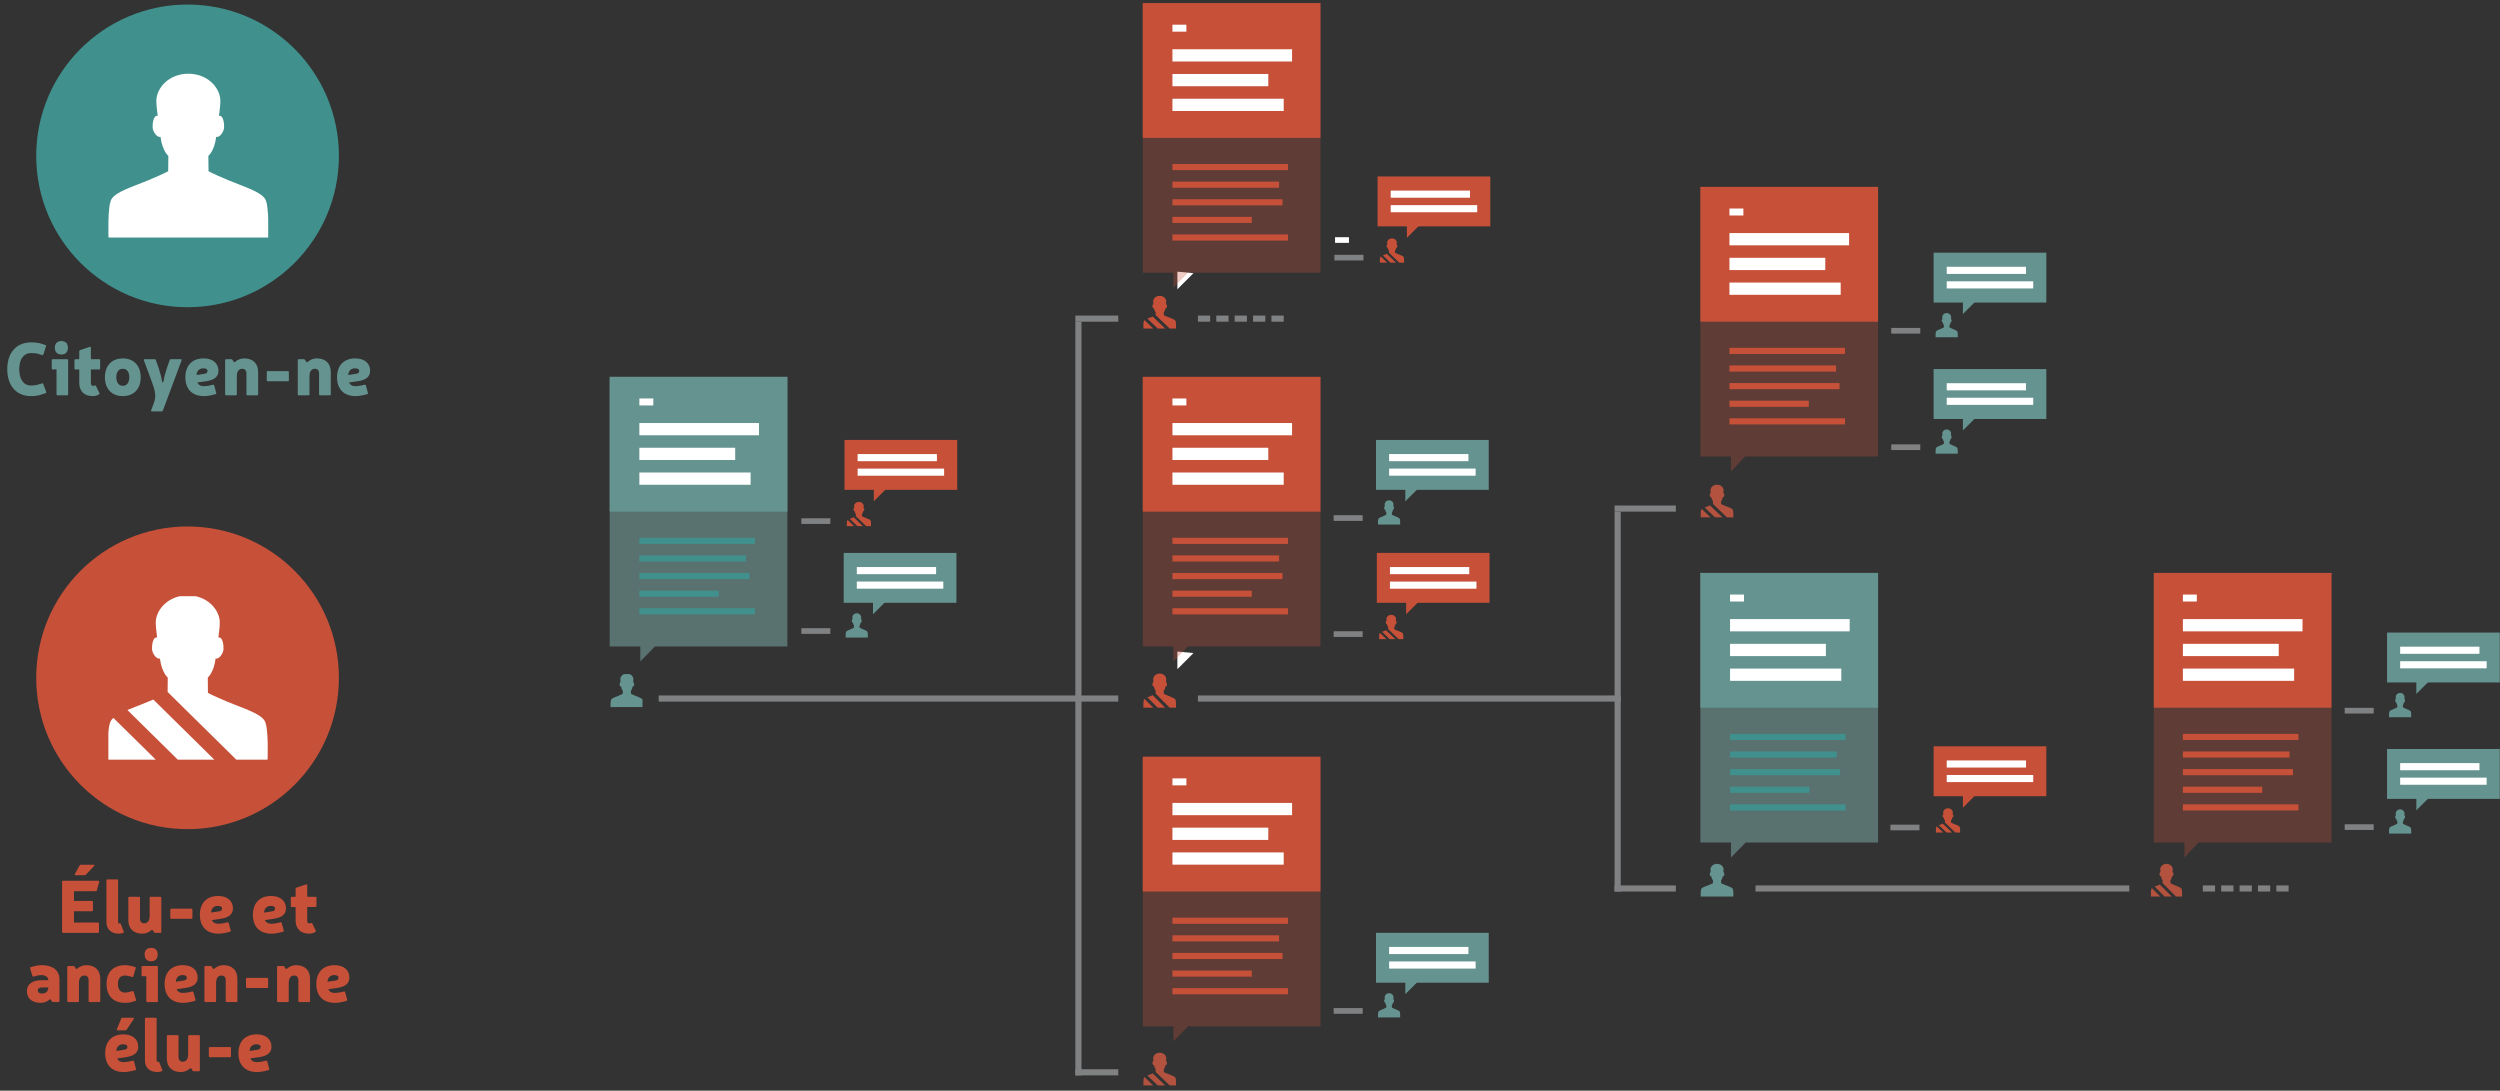 <?xml version="1.0" encoding="utf-8"?>
<!-- Generator: Adobe Illustrator 16.0.0, SVG Export Plug-In . SVG Version: 6.00 Build 0)  -->
<!DOCTYPE svg PUBLIC "-//W3C//DTD SVG 1.1//EN" "http://www.w3.org/Graphics/SVG/1.1/DTD/svg11.dtd">
<svg version="1.1" id="Layer_1" xmlns="http://www.w3.org/2000/svg" xmlns:xlink="http://www.w3.org/1999/xlink" x="0px" y="0px"
	 width="408px" height="178px" viewBox="0 0 408 178" enable-background="new 0 0 408 178" xml:space="preserve">
<rect x="0" y="0" width="408" height="178" fill="#333333" stroke="none"/>
<g>
	<g>
		<defs>
			<rect id="SVGID_1_" x="99.639" y="110.006" width="5.217" height="5.388"/>
		</defs>
		<clipPath id="SVGID_2_">
			<use xlink:href="#SVGID_1_"  overflow="visible"/>
		</clipPath>
		<path clip-path="url(#SVGID_2_)" fill="#659490" d="M104.862,114.168c-0.163-0.254-0.696-0.412-1.229-0.639
			c-0.533-0.226-0.658-0.304-0.658-0.304l-0.006-0.519c0,0,0.199-0.157,0.262-0.646c0.125,0.038,0.256-0.188,0.263-0.308
			c0.009-0.115-0.017-0.434-0.169-0.402c0.031-0.239,0.053-0.455,0.041-0.567c-0.039-0.417-0.443-0.857-1.062-0.857
			s-1.023,0.44-1.064,0.857c-0.012,0.112,0.012,0.328,0.043,0.567c-0.152-0.031-0.176,0.287-0.168,0.402
			c0.006,0.119,0.137,0.346,0.262,0.308c0.062,0.488,0.261,0.646,0.261,0.646l-0.004,0.519c0,0-0.126,0.078-0.657,0.304
			c-0.532,0.227-1.072,0.385-1.23,0.639c-0.144,0.227-0.1,1.32-0.1,1.32h5.316C104.961,115.488,105.004,114.395,104.862,114.168"/>
	</g>
</g>
<g>
	<g>
		<path fill="#B3523E" d="M186.789,175.777c-0.034,0.027-0.062,0.059-0.082,0.09c-0.143,0.219-0.102,1.266-0.102,1.266h1.596
			L186.789,175.777z"/>
		<path fill="#B3523E" d="M187.254,175.521l1.682,1.611h1.215l-2.035-1.951c-0.053,0.023-0.113,0.048-0.18,0.075
			C187.697,175.353,187.461,175.437,187.254,175.521"/>
		<path fill="#B3523E" d="M191.824,175.867c-0.161-0.242-0.697-0.395-1.229-0.61c-0.533-0.218-0.659-0.292-0.659-0.292l-0.004-0.499
			c0,0,0.199-0.147,0.262-0.616c0.124,0.035,0.255-0.182,0.261-0.296c0.009-0.109-0.016-0.415-0.168-0.384
			c0.031-0.23,0.054-0.436,0.041-0.545c-0.039-0.4-0.44-0.822-1.063-0.822c-0.618,0-1.024,0.422-1.063,0.822
			c-0.011,0.109,0.012,0.314,0.043,0.545c-0.152-0.031-0.175,0.274-0.169,0.384c0.007,0.114,0.138,0.331,0.263,0.296
			c0.061,0.469,0.262,0.616,0.262,0.616l-0.007,0.47l2.291,2.197h1.041C191.925,177.133,191.968,176.086,191.824,175.867"/>
	</g>
</g>
<g>
	<g>
		<path fill="#B3523E" d="M277.742,83.078c-0.031,0.028-0.061,0.059-0.082,0.09c-0.143,0.217-0.099,1.266-0.099,1.266h1.593
			L277.742,83.078z"/>
		<path fill="#B3523E" d="M278.21,82.823l1.679,1.611h1.219l-2.035-1.951c-0.055,0.021-0.115,0.048-0.182,0.075
			C278.653,82.654,278.414,82.737,278.21,82.823"/>
		<path fill="#B3523E" d="M282.779,83.168c-0.16-0.244-0.697-0.396-1.228-0.61c-0.534-0.216-0.658-0.292-0.658-0.292l-0.009-0.497
			c0,0,0.203-0.149,0.264-0.617c0.126,0.034,0.254-0.183,0.263-0.297c0.008-0.11-0.017-0.416-0.169-0.383
			c0.031-0.23,0.054-0.436,0.041-0.546c-0.039-0.398-0.441-0.821-1.062-0.821s-1.025,0.422-1.062,0.821
			c-0.013,0.11,0.008,0.316,0.039,0.546c-0.148-0.032-0.174,0.273-0.168,0.383c0.01,0.114,0.137,0.331,0.266,0.297
			c0.059,0.468,0.26,0.617,0.26,0.617l-0.006,0.468l2.291,2.198h1.039C282.879,84.434,282.925,83.385,282.779,83.168"/>
	</g>
</g>
<g>
	<g>
		<path fill="#B3523E" d="M351.205,144.954c-0.03,0.028-0.056,0.06-0.076,0.092c-0.137,0.217-0.098,1.265-0.098,1.265h1.525
			L351.205,144.954z"/>
		<path fill="#B3523E" d="M351.65,144.699l1.607,1.611h1.166l-1.947-1.951c-0.052,0.021-0.108,0.047-0.172,0.074
			C352.075,144.529,351.85,144.615,351.65,144.699"/>
		<path fill="#B3523E" d="M356.023,145.046c-0.152-0.245-0.668-0.396-1.175-0.612c-0.509-0.217-0.631-0.29-0.631-0.29l-0.005-0.499
			c0,0,0.192-0.148,0.251-0.617c0.121,0.035,0.244-0.18,0.25-0.297c0.008-0.109-0.015-0.414-0.161-0.383
			c0.027-0.229,0.05-0.436,0.04-0.547c-0.039-0.397-0.424-0.82-1.017-0.82s-0.979,0.423-1.018,0.82
			c-0.01,0.111,0.012,0.318,0.039,0.547c-0.143-0.031-0.167,0.273-0.161,0.383c0.006,0.117,0.134,0.332,0.252,0.297
			c0.061,0.469,0.25,0.617,0.25,0.617l-0.007,0.469l2.193,2.197h0.993C356.118,146.311,356.159,145.263,356.023,145.046"/>
	</g>
</g>
<g>
	<defs>
		<rect id="SVGID_3_" x="191.916" y="44.103" width="3.092" height="3.337"/>
	</defs>
	<clipPath id="SVGID_4_">
		<use xlink:href="#SVGID_3_"  overflow="visible"/>
	</clipPath>
	<polygon clip-path="url(#SVGID_4_)" fill="#FFFFFF" points="192.148,44.334 192.148,47.208 194.776,44.58 	"/>
</g>
<g>
	<defs>
		<rect id="SVGID_5_" x="217.646" y="38.711" width="2.735" height="0.926"/>
	</defs>
	<clipPath id="SVGID_6_">
		<use xlink:href="#SVGID_5_"  overflow="visible"/>
	</clipPath>
	
		<line clip-path="url(#SVGID_6_)" fill="none" stroke="#FFFFFF" stroke-width="2" x1="217.877" y1="39.175" x2="220.152" y2="39.175"/>
</g>
<g>
	<g>
		<path fill="#C75039" d="M186.789,52.256c-0.034,0.029-0.062,0.059-0.082,0.089c-0.143,0.219-0.102,1.266-0.102,1.266h1.596
			L186.789,52.256z"/>
		<path fill="#C75039" d="M187.254,51.999l1.682,1.612h1.215l-2.035-1.95c-0.053,0.021-0.113,0.046-0.18,0.073
			C187.697,51.832,187.461,51.916,187.254,51.999"/>
		<path fill="#C75039" d="M191.824,52.345c-0.161-0.243-0.697-0.396-1.229-0.611c-0.533-0.216-0.659-0.291-0.659-0.291l-0.004-0.498
			c0,0,0.199-0.15,0.262-0.617c0.124,0.034,0.255-0.181,0.261-0.296c0.009-0.109-0.016-0.414-0.168-0.383
			c0.031-0.23,0.054-0.437,0.041-0.545c-0.039-0.401-0.44-0.823-1.063-0.823c-0.618,0-1.024,0.421-1.063,0.823
			c-0.011,0.108,0.012,0.314,0.043,0.545c-0.152-0.031-0.175,0.274-0.169,0.383c0.007,0.115,0.138,0.331,0.263,0.296
			c0.061,0.467,0.262,0.617,0.262,0.617l-0.007,0.468l2.291,2.198h1.041C191.925,53.611,191.968,52.564,191.824,52.345"/>
	</g>
</g>
<g>
	<g>
		<path fill="#659490" d="M141.564,103.103c-0.11-0.179-0.477-0.29-0.836-0.452c-0.362-0.158-0.446-0.217-0.446-0.217l-0.003-0.367
			c0,0,0.137-0.111,0.176-0.459c0.085,0.027,0.174-0.137,0.176-0.219c0.008-0.082-0.01-0.307-0.109-0.285
			c0.019-0.17,0.03-0.322,0.025-0.406c-0.025-0.295-0.297-0.609-0.723-0.609c-0.423,0-0.693,0.314-0.723,0.609
			c-0.008,0.084,0.008,0.236,0.029,0.406c-0.104-0.021-0.117,0.203-0.115,0.285s0.094,0.246,0.178,0.219
			c0.041,0.348,0.178,0.459,0.178,0.459l-0.004,0.367c0,0-0.088,0.059-0.445,0.217c-0.363,0.162-0.728,0.273-0.838,0.452
			c-0.096,0.165-0.067,0.94-0.067,0.94h3.616C141.633,104.043,141.66,103.268,141.564,103.103"/>
	</g>
</g>
<g>
	<rect x="137.691" y="90.235" fill="#659490" width="18.396" height="8.142"/>
</g>
<g>
	<defs>
		<rect id="SVGID_7_" x="142.143" y="95.832" width="4.395" height="4.744"/>
	</defs>
	<clipPath id="SVGID_8_">
		<use xlink:href="#SVGID_7_"  overflow="visible"/>
	</clipPath>
	<polygon clip-path="url(#SVGID_8_)" fill="#659490" points="142.473,96.161 142.473,100.248 146.21,96.51 	"/>
</g>
<g>
	<rect x="139.831" y="92.54" fill="#FFFFFF" width="12.941" height="1.164"/>
</g>
<g>
	<rect x="139.831" y="94.91" fill="#FFFFFF" width="14.116" height="1.162"/>
</g>
<g>
	<rect x="137.822" y="71.798" fill="#C75039" width="18.396" height="8.144"/>
</g>
<g>
	<defs>
		<rect id="SVGID_9_" x="142.277" y="77.396" width="4.393" height="4.747"/>
	</defs>
	<clipPath id="SVGID_10_">
		<use xlink:href="#SVGID_9_"  overflow="visible"/>
	</clipPath>
	<polygon clip-path="url(#SVGID_10_)" fill="#C75039" points="142.605,77.724 142.605,81.81 146.342,78.075 	"/>
</g>
<g>
	<rect x="139.964" y="74.106" fill="#FFFFFF" width="12.942" height="1.159"/>
</g>
<g>
	<rect x="139.964" y="76.478" fill="#FFFFFF" width="14.116" height="1.16"/>
</g>
<g>
	<defs>
		<rect id="SVGID_11_" x="130.778" y="84.582" width="4.737" height="0.927"/>
	</defs>
	<use xlink:href="#SVGID_11_"  overflow="visible" fill="#808182"/>
	<clipPath id="SVGID_12_">
		<use xlink:href="#SVGID_11_"  overflow="visible"/>
	</clipPath>
	<line clip-path="url(#SVGID_12_)" fill="#808182" x1="131.01" y1="85.044" x2="135.283" y2="85.044"/>
</g>
<g>
	<defs>
		<rect id="SVGID_13_" x="130.778" y="102.519" width="4.737" height="0.928"/>
	</defs>
	<use xlink:href="#SVGID_13_"  overflow="visible" fill="#808182"/>
	<clipPath id="SVGID_14_">
		<use xlink:href="#SVGID_13_"  overflow="visible"/>
	</clipPath>
	<line clip-path="url(#SVGID_14_)" fill="#808182" x1="131.01" y1="102.982" x2="135.283" y2="102.982"/>
</g>
<g>
	<g>
		<path fill="#C75039" d="M138.336,84.86c-0.028,0.021-0.047,0.044-0.061,0.066c-0.109,0.163-0.076,0.94-0.076,0.94h1.185
			L138.336,84.86z"/>
		<path fill="#C75039" d="M138.68,84.67l1.247,1.196h0.899l-1.505-1.448c-0.042,0.017-0.087,0.034-0.136,0.054
			C139.012,84.546,138.834,84.61,138.68,84.67"/>
		<path fill="#C75039" d="M142.07,84.927c-0.12-0.18-0.516-0.293-0.91-0.454c-0.396-0.159-0.492-0.215-0.492-0.215v-0.369
			c0,0,0.148-0.111,0.189-0.46c0.094,0.028,0.191-0.132,0.198-0.217c0.005-0.081-0.013-0.309-0.128-0.286
			c0.023-0.169,0.041-0.322,0.033-0.404c-0.029-0.295-0.33-0.611-0.789-0.611c-0.46,0-0.756,0.315-0.788,0.611
			c-0.009,0.082,0.009,0.235,0.032,0.404c-0.112-0.023-0.133,0.205-0.126,0.286c0.005,0.085,0.103,0.245,0.192,0.217
			c0.047,0.35,0.194,0.46,0.194,0.46l-0.005,0.347l1.703,1.63h0.771C142.146,85.867,142.176,85.09,142.07,84.927"/>
	</g>
</g>
<g>
	<g>
		<g>
			<path fill="#659490" d="M228.439,84.666c-0.111-0.18-0.476-0.291-0.836-0.451c-0.363-0.16-0.446-0.218-0.446-0.218l-0.003-0.368
				c0,0,0.136-0.11,0.176-0.458c0.086,0.027,0.174-0.137,0.176-0.219c0.008-0.082-0.01-0.306-0.109-0.284
				c0.02-0.171,0.029-0.324,0.025-0.406c-0.025-0.296-0.297-0.61-0.723-0.61c-0.424,0-0.693,0.314-0.723,0.61
				c-0.008,0.082,0.008,0.234,0.029,0.406c-0.104-0.022-0.117,0.203-0.115,0.284c0.003,0.082,0.094,0.247,0.178,0.219
				c0.042,0.348,0.179,0.458,0.179,0.458l-0.005,0.368c0,0-0.088,0.059-0.445,0.218c-0.363,0.161-0.728,0.271-0.838,0.451
				c-0.096,0.165-0.067,0.94-0.067,0.94h3.616C228.508,85.606,228.535,84.83,228.439,84.666"/>
		</g>
	</g>
	<g>
		<rect x="224.566" y="71.798" fill="#659490" width="18.395" height="8.142"/>
	</g>
	<g>
		<defs>
			<rect id="SVGID_15_" x="229.018" y="77.395" width="4.395" height="4.745"/>
		</defs>
		<clipPath id="SVGID_16_">
			<use xlink:href="#SVGID_15_"  overflow="visible"/>
		</clipPath>
		<polygon clip-path="url(#SVGID_16_)" fill="#659490" points="229.348,77.724 229.348,81.81 233.086,78.073 		"/>
	</g>
	<g>
		<rect x="226.706" y="74.102" fill="#FFFFFF" width="12.94" height="1.164"/>
	</g>
	<g>
		<rect x="226.706" y="76.473" fill="#FFFFFF" width="14.116" height="1.162"/>
	</g>
	<g>
		<defs>
			<rect id="SVGID_17_" x="217.653" y="84.082" width="4.737" height="0.927"/>
		</defs>
		<use xlink:href="#SVGID_17_"  overflow="visible" fill="#808182"/>
		<clipPath id="SVGID_18_">
			<use xlink:href="#SVGID_17_"  overflow="visible"/>
		</clipPath>
		<line clip-path="url(#SVGID_18_)" fill="#808182" x1="217.885" y1="84.544" x2="222.158" y2="84.544"/>
	</g>
</g>
<g>
	<g>
		<path fill="#659490" d="M319.439,73.103c-0.111-0.179-0.476-0.29-0.836-0.452c-0.363-0.159-0.446-0.217-0.446-0.217l-0.003-0.368
			c0,0,0.136-0.11,0.176-0.459c0.086,0.028,0.174-0.136,0.176-0.219c0.008-0.082-0.01-0.306-0.109-0.284
			c0.02-0.171,0.029-0.323,0.025-0.407c-0.025-0.295-0.297-0.609-0.723-0.609c-0.424,0-0.693,0.314-0.723,0.609
			c-0.008,0.083,0.008,0.236,0.029,0.407c-0.104-0.021-0.117,0.203-0.115,0.284c0.003,0.083,0.094,0.247,0.178,0.219
			c0.042,0.349,0.179,0.459,0.179,0.459l-0.005,0.368c0,0-0.088,0.058-0.445,0.217c-0.363,0.162-0.728,0.272-0.838,0.452
			c-0.096,0.165-0.067,0.94-0.067,0.94h3.616C319.508,74.043,319.535,73.268,319.439,73.103"/>
	</g>
</g>
<g>
	<rect x="315.566" y="60.235" fill="#659490" width="18.395" height="8.142"/>
</g>
<g>
	<defs>
		<rect id="SVGID_19_" x="320.018" y="65.832" width="4.395" height="4.745"/>
	</defs>
	<clipPath id="SVGID_20_">
		<use xlink:href="#SVGID_19_"  overflow="visible"/>
	</clipPath>
	<polygon clip-path="url(#SVGID_20_)" fill="#659490" points="320.348,66.161 320.348,70.248 324.086,66.51 	"/>
</g>
<g>
	<rect x="317.706" y="62.54" fill="#FFFFFF" width="12.94" height="1.164"/>
</g>
<g>
	<rect x="317.706" y="64.911" fill="#FFFFFF" width="14.116" height="1.162"/>
</g>
<g>
	<defs>
		<rect id="SVGID_21_" x="308.653" y="72.519" width="4.737" height="0.928"/>
	</defs>
	<use xlink:href="#SVGID_21_"  overflow="visible" fill="#808182"/>
	<clipPath id="SVGID_22_">
		<use xlink:href="#SVGID_21_"  overflow="visible"/>
	</clipPath>
	<line clip-path="url(#SVGID_22_)" fill="#808182" x1="308.885" y1="72.982" x2="313.158" y2="72.982"/>
</g>
<g>
	<g>
		<path fill="#659490" d="M319.439,54.103c-0.111-0.18-0.476-0.29-0.836-0.452c-0.363-0.159-0.446-0.217-0.446-0.217l-0.003-0.368
			c0,0,0.136-0.11,0.176-0.459c0.086,0.028,0.174-0.137,0.176-0.219c0.008-0.081-0.01-0.306-0.109-0.284
			c0.02-0.17,0.029-0.323,0.025-0.406c-0.025-0.295-0.297-0.609-0.723-0.609c-0.424,0-0.693,0.314-0.723,0.609
			c-0.008,0.083,0.008,0.236,0.029,0.406c-0.104-0.022-0.117,0.203-0.115,0.284c0.003,0.082,0.094,0.247,0.178,0.219
			c0.042,0.349,0.179,0.459,0.179,0.459l-0.005,0.368c0,0-0.088,0.058-0.445,0.217c-0.363,0.162-0.728,0.272-0.838,0.452
			c-0.096,0.165-0.067,0.94-0.067,0.94h3.616C319.508,55.043,319.535,54.268,319.439,54.103"/>
	</g>
</g>
<g>
	<rect x="315.566" y="41.235" fill="#659490" width="18.395" height="8.142"/>
</g>
<g>
	<defs>
		<rect id="SVGID_23_" x="320.018" y="46.832" width="4.395" height="4.745"/>
	</defs>
	<clipPath id="SVGID_24_">
		<use xlink:href="#SVGID_23_"  overflow="visible"/>
	</clipPath>
	<polygon clip-path="url(#SVGID_24_)" fill="#659490" points="320.348,47.161 320.348,51.248 324.086,47.51 	"/>
</g>
<g>
	<rect x="317.706" y="43.54" fill="#FFFFFF" width="12.94" height="1.164"/>
</g>
<g>
	<rect x="317.706" y="45.911" fill="#FFFFFF" width="14.116" height="1.162"/>
</g>
<g>
	<defs>
		<rect id="SVGID_25_" x="308.653" y="53.519" width="4.737" height="0.928"/>
	</defs>
	<use xlink:href="#SVGID_25_"  overflow="visible" fill="#808182"/>
	<clipPath id="SVGID_26_">
		<use xlink:href="#SVGID_25_"  overflow="visible"/>
	</clipPath>
	<line clip-path="url(#SVGID_26_)" fill="#808182" x1="308.885" y1="53.982" x2="313.158" y2="53.982"/>
</g>
<g>
	<g>
		<path fill="#659490" d="M228.439,165.103c-0.111-0.179-0.476-0.29-0.836-0.452c-0.363-0.158-0.446-0.217-0.446-0.217l-0.003-0.367
			c0,0,0.136-0.111,0.176-0.459c0.086,0.027,0.174-0.137,0.176-0.219c0.008-0.082-0.01-0.307-0.109-0.285
			c0.02-0.17,0.029-0.322,0.025-0.406c-0.025-0.295-0.297-0.609-0.723-0.609c-0.424,0-0.693,0.314-0.723,0.609
			c-0.008,0.084,0.008,0.236,0.029,0.406c-0.104-0.021-0.117,0.203-0.115,0.285c0.003,0.082,0.094,0.246,0.178,0.219
			c0.042,0.348,0.179,0.459,0.179,0.459l-0.005,0.367c0,0-0.088,0.059-0.445,0.217c-0.363,0.162-0.728,0.273-0.838,0.452
			c-0.096,0.165-0.067,0.94-0.067,0.94h3.616C228.508,166.043,228.535,165.268,228.439,165.103"/>
	</g>
</g>
<g>
	<rect x="224.566" y="152.235" fill="#659490" width="18.395" height="8.142"/>
</g>
<g>
	<defs>
		<rect id="SVGID_27_" x="229.018" y="157.832" width="4.395" height="4.744"/>
	</defs>
	<clipPath id="SVGID_28_">
		<use xlink:href="#SVGID_27_"  overflow="visible"/>
	</clipPath>
	<polygon clip-path="url(#SVGID_28_)" fill="#659490" points="229.348,158.161 229.348,162.248 233.086,158.51 	"/>
</g>
<g>
	<rect x="226.706" y="154.539" fill="#FFFFFF" width="12.94" height="1.164"/>
</g>
<g>
	<rect x="226.706" y="156.91" fill="#FFFFFF" width="14.116" height="1.162"/>
</g>
<g>
	<defs>
		<rect id="SVGID_29_" x="217.653" y="164.519" width="4.737" height="0.928"/>
	</defs>
	<use xlink:href="#SVGID_29_"  overflow="visible" fill="#808182"/>
	<clipPath id="SVGID_30_">
		<use xlink:href="#SVGID_29_"  overflow="visible"/>
	</clipPath>
	<line clip-path="url(#SVGID_30_)" fill="#808182" x1="217.885" y1="164.982" x2="222.158" y2="164.982"/>
</g>
<g>
	<g>
		<rect x="224.697" y="90.235" fill="#C75039" width="18.396" height="8.145"/>
	</g>
	<g>
		<defs>
			<rect id="SVGID_31_" x="229.152" y="95.832" width="4.393" height="4.748"/>
		</defs>
		<clipPath id="SVGID_32_">
			<use xlink:href="#SVGID_31_"  overflow="visible"/>
		</clipPath>
		<polygon clip-path="url(#SVGID_32_)" fill="#C75039" points="229.48,96.162 229.48,100.248 233.217,96.512 		"/>
	</g>
	<g>
		<rect x="226.839" y="92.543" fill="#FFFFFF" width="12.942" height="1.159"/>
	</g>
	<g>
		<rect x="226.839" y="94.914" fill="#FFFFFF" width="14.116" height="1.161"/>
	</g>
	<g>
		<defs>
			<rect id="SVGID_33_" x="217.653" y="103.019" width="4.737" height="0.927"/>
		</defs>
		<use xlink:href="#SVGID_33_"  overflow="visible" fill="#808182"/>
		<clipPath id="SVGID_34_">
			<use xlink:href="#SVGID_33_"  overflow="visible"/>
		</clipPath>
		<line clip-path="url(#SVGID_34_)" fill="#808182" x1="217.885" y1="103.482" x2="222.158" y2="103.482"/>
	</g>
	<g>
		<g>
			<path fill="#C75039" d="M225.21,103.299c-0.028,0.02-0.046,0.043-0.06,0.066c-0.109,0.162-0.076,0.939-0.076,0.939h1.184
				L225.21,103.299z"/>
			<path fill="#C75039" d="M225.555,103.107l1.246,1.197h0.9l-1.506-1.448c-0.041,0.017-0.085,0.034-0.134,0.054
				C225.887,102.983,225.709,103.047,225.555,103.107"/>
			<path fill="#C75039" d="M228.945,103.365c-0.121-0.182-0.516-0.295-0.91-0.455c-0.396-0.158-0.492-0.214-0.492-0.214v-0.369
				c0,0,0.148-0.11,0.189-0.46c0.095,0.027,0.192-0.133,0.197-0.219c0.006-0.08-0.012-0.309-0.127-0.285
				c0.024-0.169,0.041-0.322,0.033-0.403c-0.029-0.296-0.33-0.61-0.788-0.61c-0.461,0-0.758,0.314-0.79,0.61
				c-0.008,0.081,0.01,0.234,0.033,0.403c-0.113-0.023-0.133,0.205-0.125,0.285c0.004,0.086,0.102,0.246,0.191,0.219
				c0.047,0.35,0.194,0.46,0.194,0.46l-0.005,0.347l1.703,1.631h0.771C229.021,104.305,229.051,103.527,228.945,103.365"/>
		</g>
	</g>
</g>
<g>
	<g>
		<rect x="315.565" y="121.799" fill="#C75039" width="18.396" height="8.143"/>
	</g>
	<g>
		<defs>
			<rect id="SVGID_35_" x="320.021" y="127.395" width="4.392" height="4.748"/>
		</defs>
		<clipPath id="SVGID_36_">
			<use xlink:href="#SVGID_35_"  overflow="visible"/>
		</clipPath>
		<polygon clip-path="url(#SVGID_36_)" fill="#C75039" points="320.349,127.725 320.349,131.811 324.086,128.074 		"/>
	</g>
	<g>
		<rect x="317.707" y="124.105" fill="#FFFFFF" width="12.942" height="1.158"/>
	</g>
	<g>
		<rect x="317.707" y="126.477" fill="#FFFFFF" width="14.115" height="1.16"/>
	</g>
	<g>
		<defs>
			<rect id="SVGID_37_" x="308.521" y="134.582" width="4.736" height="0.926"/>
		</defs>
		<use xlink:href="#SVGID_37_"  overflow="visible" fill="#808182"/>
		<clipPath id="SVGID_38_">
			<use xlink:href="#SVGID_37_"  overflow="visible"/>
		</clipPath>
		<line clip-path="url(#SVGID_38_)" fill="#808182" x1="308.752" y1="135.044" x2="313.026" y2="135.044"/>
	</g>
	<g>
		<g>
			<path fill="#C75039" d="M316.078,134.86c-0.027,0.021-0.047,0.044-0.061,0.066c-0.108,0.163-0.075,0.94-0.075,0.94h1.185
				L316.078,134.86z"/>
			<path fill="#C75039" d="M316.423,134.67l1.247,1.197h0.899l-1.505-1.449c-0.041,0.018-0.086,0.035-0.135,0.055
				C316.755,134.546,316.576,134.609,316.423,134.67"/>
			<path fill="#C75039" d="M319.813,134.927c-0.12-0.181-0.517-0.294-0.911-0.454c-0.396-0.158-0.491-0.215-0.491-0.215v-0.369
				c0,0,0.147-0.111,0.189-0.461c0.095,0.029,0.192-0.131,0.198-0.217c0.005-0.08-0.013-0.309-0.128-0.285
				c0.024-0.17,0.041-0.323,0.032-0.404c-0.029-0.295-0.328-0.611-0.787-0.611c-0.461,0-0.758,0.316-0.789,0.611
				c-0.01,0.081,0.009,0.234,0.032,0.404c-0.112-0.023-0.133,0.205-0.126,0.285c0.005,0.086,0.103,0.246,0.192,0.217
				c0.047,0.35,0.194,0.461,0.194,0.461l-0.004,0.348l1.701,1.631h0.773C319.891,135.867,319.919,135.09,319.813,134.927"/>
		</g>
	</g>
</g>
<g>
	<g>
		<rect x="224.822" y="28.798" fill="#C75039" width="18.396" height="8.144"/>
	</g>
	<g>
		<defs>
			<rect id="SVGID_39_" x="229.277" y="34.396" width="4.393" height="4.747"/>
		</defs>
		<clipPath id="SVGID_40_">
			<use xlink:href="#SVGID_39_"  overflow="visible"/>
		</clipPath>
		<polygon clip-path="url(#SVGID_40_)" fill="#C75039" points="229.605,34.724 229.605,38.81 233.342,35.075 		"/>
	</g>
	<g>
		<rect x="226.964" y="31.106" fill="#FFFFFF" width="12.942" height="1.159"/>
	</g>
	<g>
		<rect x="226.964" y="33.478" fill="#FFFFFF" width="14.116" height="1.16"/>
	</g>
	<g>
		<defs>
			<rect id="SVGID_41_" x="217.778" y="41.582" width="4.737" height="0.927"/>
		</defs>
		<use xlink:href="#SVGID_41_"  overflow="visible" fill="#808182"/>
		<clipPath id="SVGID_42_">
			<use xlink:href="#SVGID_41_"  overflow="visible"/>
		</clipPath>
		<line clip-path="url(#SVGID_42_)" fill="#808182" x1="218.01" y1="42.044" x2="222.283" y2="42.044"/>
	</g>
	<g>
		<g>
			<path fill="#C75039" d="M225.336,41.86c-0.028,0.021-0.047,0.044-0.061,0.066c-0.109,0.163-0.076,0.94-0.076,0.94h1.185
				L225.336,41.86z"/>
			<path fill="#C75039" d="M225.68,41.67l1.247,1.196h0.899l-1.505-1.448c-0.042,0.017-0.087,0.034-0.136,0.054
				C226.012,41.546,225.834,41.61,225.68,41.67"/>
			<path fill="#C75039" d="M229.07,41.927c-0.12-0.18-0.516-0.293-0.91-0.454c-0.396-0.159-0.492-0.215-0.492-0.215v-0.369
				c0,0,0.148-0.111,0.189-0.46c0.094,0.028,0.191-0.132,0.198-0.217c0.005-0.081-0.013-0.309-0.128-0.286
				c0.023-0.169,0.041-0.322,0.033-0.404c-0.029-0.295-0.33-0.611-0.789-0.611c-0.46,0-0.756,0.315-0.788,0.611
				c-0.009,0.082,0.009,0.235,0.032,0.404c-0.112-0.023-0.133,0.205-0.126,0.286c0.005,0.085,0.103,0.245,0.192,0.217
				c0.047,0.35,0.194,0.46,0.194,0.46l-0.005,0.347l1.703,1.63h0.771C229.146,42.867,229.176,42.09,229.07,41.927"/>
		</g>
	</g>
</g>
<g>
	<g>
		<path fill="#659490" d="M282.779,145.046c-0.16-0.245-0.697-0.396-1.228-0.612c-0.534-0.217-0.658-0.29-0.658-0.29l-0.009-0.499
			c0,0,0.203-0.148,0.264-0.617c0.126,0.035,0.254-0.18,0.263-0.297c0.008-0.109-0.017-0.414-0.169-0.383
			c0.031-0.229,0.054-0.436,0.041-0.547c-0.039-0.397-0.441-0.82-1.062-0.82s-1.025,0.423-1.062,0.82
			c-0.013,0.111,0.008,0.318,0.039,0.547c-0.148-0.031-0.174,0.273-0.168,0.383c0.01,0.117,0.137,0.332,0.266,0.297
			c0.059,0.469,0.26,0.617,0.26,0.617l-0.007,0.499c0,0-0.126,0.073-0.657,0.29c-0.532,0.217-1.069,0.367-1.23,0.612
			c-0.143,0.217-0.099,1.265-0.099,1.265h5.317C282.879,146.311,282.925,145.263,282.779,145.046"/>
	</g>
</g>
<g>
	<g>
		<path fill="#C75039" d="M186.789,114.072c-0.034,0.031-0.062,0.062-0.082,0.096c-0.143,0.227-0.102,1.32-0.102,1.32h1.596
			L186.789,114.072z"/>
		<path fill="#C75039" d="M187.254,113.805l1.682,1.684h1.215l-2.035-2.037c-0.053,0.023-0.113,0.05-0.18,0.078
			C187.697,113.631,187.461,113.719,187.254,113.805"/>
		<path fill="#C75039" d="M191.824,114.168c-0.161-0.254-0.697-0.412-1.229-0.639c-0.533-0.226-0.659-0.304-0.659-0.304
			l-0.004-0.519c0,0,0.199-0.157,0.262-0.646c0.124,0.038,0.255-0.188,0.261-0.308c0.009-0.115-0.016-0.434-0.168-0.402
			c0.031-0.239,0.054-0.455,0.041-0.567c-0.039-0.417-0.44-0.857-1.063-0.857c-0.618,0-1.024,0.44-1.063,0.857
			c-0.011,0.112,0.012,0.328,0.043,0.567c-0.152-0.031-0.175,0.287-0.169,0.402c0.007,0.119,0.138,0.346,0.263,0.308
			c0.061,0.488,0.262,0.646,0.262,0.646l-0.007,0.487l2.291,2.294h1.041C191.925,115.488,191.968,114.395,191.824,114.168"/>
	</g>
</g>
<line fill="none" stroke="#808182" stroke-miterlimit="10" x1="182.5" y1="175" x2="175.5" y2="175"/>
<line fill="none" stroke="#808182" stroke-miterlimit="10" x1="182.5" y1="114" x2="107.5" y2="114"/>
<line fill="none" stroke="#808182" stroke-miterlimit="10" x1="264.5" y1="114" x2="195.5" y2="114"/>
<line fill="none" stroke="#808182" stroke-miterlimit="10" x1="273.5" y1="83" x2="263.5" y2="83"/>
<line fill="none" stroke="#808182" stroke-miterlimit="10" x1="273.5" y1="145" x2="263.5" y2="145"/>
<line fill="none" stroke="#808182" stroke-miterlimit="10" x1="182.5" y1="52" x2="175.5" y2="52"/>
<line fill="none" stroke="#808182" stroke-miterlimit="10" x1="347.5" y1="145" x2="286.5" y2="145"/>
<line fill="none" stroke="#808182" stroke-miterlimit="10" stroke-dasharray="2,1" x1="373.5" y1="145" x2="359.5" y2="145"/>
<line fill="none" stroke="#808182" stroke-miterlimit="10" stroke-dasharray="2,1" x1="209.5" y1="52" x2="195.5" y2="52"/>
<line fill="none" stroke="#808182" stroke-miterlimit="10" x1="264" y1="145.5" x2="264" y2="83.5"/>
<line fill="none" stroke="#808182" stroke-miterlimit="10" x1="176" y1="175.5" x2="176" y2="52.5"/>
<g>
	<path fill="#659490" d="M6.871,64.357c-0.647,0.216-1.14,0.288-1.799,0.288c-2.411,0-3.886-1.691-3.886-4.39
		c0-2.687,1.475-4.378,3.886-4.378c0.684,0,1.188,0.06,1.787,0.252l0.552,0.18c0.096,0.036,0.132,0.096,0.096,0.192l-0.432,1.355
		c-0.036,0.096-0.097,0.132-0.192,0.096l-0.563-0.18c-0.348-0.108-0.695-0.156-1.247-0.156c-1.199,0-1.932,0.971-1.932,2.639
		c0,1.691,0.732,2.662,1.932,2.662c0.443,0,0.804-0.036,1.235-0.18l0.563-0.168c0.096-0.036,0.168,0,0.191,0.096l0.48,1.307
		c0.036,0.096,0.012,0.156-0.097,0.192L6.871,64.357z"/>
	<path fill="#659490" d="M11.12,64.357c0,0.096-0.06,0.156-0.155,0.156H9.381c-0.096,0-0.155-0.06-0.155-0.156v-4.066H8.602
		c-0.096,0-0.156-0.06-0.156-0.156V58.78c0-0.096,0.061-0.156,0.156-0.156h2.363c0.096,0,0.155,0.06,0.155,0.156V64.357z
		 M11.084,56.753c0,0.684-0.384,1.104-1.067,1.104c-0.671,0-1.067-0.42-1.067-1.104c0-0.695,0.396-1.091,1.067-1.091
		C10.7,55.662,11.084,56.058,11.084,56.753z"/>
	<path fill="#659490" d="M16.184,58.625c0.096,0,0.156,0.06,0.156,0.156v1.355c0,0.096-0.061,0.156-0.156,0.156h-1.355v2.183
		c0,0.312,0.12,0.492,0.312,0.492c0.108,0,0.204-0.012,0.3-0.048c0.097-0.036,0.168-0.024,0.217,0.072l0.563,1.151
		c0.036,0.084,0.023,0.168-0.048,0.216c-0.288,0.192-0.672,0.288-1.032,0.288c-1.391,0-2.206-0.804-2.206-2.171v-2.183H12.31
		c-0.096,0-0.156-0.06-0.156-0.156V58.78c0-0.096,0.061-0.156,0.156-0.156h0.624v-1.307c0-0.084,0.036-0.144,0.132-0.18l1.583-0.528
		c0.107-0.036,0.18,0.012,0.18,0.132v1.883H16.184z"/>
	<path fill="#659490" d="M22.963,61.563c0,1.895-1.115,3.083-2.915,3.083c-1.811,0-2.926-1.188-2.926-3.083
		c0-1.871,1.115-3.07,2.926-3.07C21.848,58.493,22.963,59.692,22.963,61.563z M18.98,61.563c0,0.875,0.408,1.403,1.067,1.403
		c0.648,0,1.056-0.528,1.056-1.403c0-0.864-0.407-1.379-1.056-1.379C19.389,60.184,18.98,60.699,18.98,61.563z"/>
	<path fill="#659490" d="M26.577,67.02c-0.036,0.084-0.096,0.12-0.18,0.12H24.79c-0.12,0-0.168-0.072-0.12-0.18l0.432-1.163
		c0.408-1.104,0.264-1.896-0.287-3.395l-1.332-3.598c-0.048-0.108,0-0.18,0.12-0.18h1.644c0.084,0,0.144,0.036,0.18,0.12
		l0.479,1.355c0.216,0.624,0.468,1.607,0.552,2.195c0.024,0.132,0.192,0.132,0.216-0.012c0.084-0.576,0.336-1.559,0.552-2.183
		l0.468-1.343c0.036-0.096,0.096-0.132,0.18-0.132h1.644c0.12,0,0.168,0.072,0.12,0.18L26.577,67.02z"/>
	<path fill="#659490" d="M34.425,64.513c-0.42,0.096-0.828,0.132-1.14,0.132c-1.967,0-3.034-1.188-3.034-3.07
		c0-1.896,1.091-3.083,2.975-3.083c1.499,0,2.422,0.792,2.422,2.027c0,0.959-0.671,1.511-2.051,1.703l-1.403,0.204
		c0.229,0.42,0.528,0.6,1.092,0.6c0.252,0,0.6-0.048,0.768-0.084l0.72-0.156c0.096-0.024,0.156,0.012,0.18,0.108l0.336,1.248
		c0.024,0.108-0.024,0.168-0.12,0.192L34.425,64.513z M33.321,61.011c0.372-0.036,0.552-0.204,0.552-0.468
		c0-0.288-0.24-0.432-0.72-0.432c-0.516,0-1.044,0.335-1.079,1.091L33.321,61.011z"/>
	<path fill="#659490" d="M38.086,58.984c0.12,0.18,0.191,0.168,0.372,0.012c0.479-0.408,1.031-0.503,1.391-0.503
		c1.415,0,2.279,0.815,2.279,2.219v3.646c0,0.096-0.061,0.156-0.156,0.156h-1.595c-0.097,0-0.156-0.06-0.156-0.156v-3.406
		c0-0.492-0.252-0.768-0.672-0.768c-0.575,0-0.899,0.42-0.899,1.224v2.95c0,0.096-0.06,0.156-0.155,0.156h-1.596
		c-0.096,0-0.156-0.06-0.156-0.156V58.78c0-0.096,0.061-0.156,0.156-0.156h0.852c0.084,0,0.144,0.036,0.18,0.108L38.086,58.984z"/>
	<path fill="#659490" d="M46.988,60.567c0.096,0,0.156,0.06,0.156,0.156v1.343c0,0.096-0.061,0.156-0.156,0.156h-3.299
		c-0.096,0-0.155-0.06-0.155-0.156v-1.343c0-0.096,0.06-0.156,0.155-0.156H46.988z"/>
	<path fill="#659490" d="M49.941,58.984c0.12,0.18,0.191,0.168,0.372,0.012c0.479-0.408,1.031-0.503,1.391-0.503
		c1.415,0,2.279,0.815,2.279,2.219v3.646c0,0.096-0.061,0.156-0.156,0.156h-1.595c-0.097,0-0.156-0.06-0.156-0.156v-3.406
		c0-0.492-0.252-0.768-0.672-0.768c-0.575,0-0.899,0.42-0.899,1.224v2.95c0,0.096-0.06,0.156-0.155,0.156h-1.596
		c-0.096,0-0.156-0.06-0.156-0.156V58.78c0-0.096,0.061-0.156,0.156-0.156h0.852c0.084,0,0.144,0.036,0.18,0.108L49.941,58.984z"/>
	<path fill="#659490" d="M59.18,64.513c-0.42,0.096-0.828,0.132-1.14,0.132c-1.967,0-3.034-1.188-3.034-3.07
		c0-1.896,1.091-3.083,2.975-3.083c1.499,0,2.422,0.792,2.422,2.027c0,0.959-0.671,1.511-2.051,1.703l-1.403,0.204
		c0.229,0.42,0.528,0.6,1.092,0.6c0.252,0,0.6-0.048,0.768-0.084l0.72-0.156c0.096-0.024,0.156,0.012,0.18,0.108l0.336,1.248
		c0.024,0.108-0.024,0.168-0.12,0.192L59.18,64.513z M58.076,61.011c0.372-0.036,0.552-0.204,0.552-0.468
		c0-0.288-0.24-0.432-0.72-0.432c-0.516,0-1.044,0.335-1.079,1.091L58.076,61.011z"/>
</g>
<g>
	<circle fill="#40918D" cx="30.61" cy="25.44" r="24.699"/>
	<g>
		<defs>
			<rect id="SVGID_43_" x="17.686" y="12.032" width="26.11" height="26.816"/>
		</defs>
		<clipPath id="SVGID_44_">
			<use xlink:href="#SVGID_43_"  overflow="visible"/>
		</clipPath>
		<g clip-path="url(#SVGID_44_)">
			<defs>
				<rect id="SVGID_45_" x="17.686" y="12.032" width="26.082" height="26.732"/>
			</defs>
			<clipPath id="SVGID_46_">
				<use xlink:href="#SVGID_45_"  overflow="visible"/>
			</clipPath>
			<path clip-path="url(#SVGID_46_)" fill="#FFFFFF" d="M43.275,32.48c-0.783-1.224-3.416-1.986-6.021-3.074
				c-2.606-1.088-3.224-1.465-3.224-1.465l-0.023-2.504c0,0,0.977-0.752,1.278-3.108c0.611,0.177,1.251-0.913,1.286-1.487
				c0.033-0.552-0.084-2.087-0.828-1.933c0.15-1.155,0.26-2.194,0.207-2.744c-0.194-2.012-2.17-4.133-5.211-4.133
				c-3.038,0-5.016,2.122-5.209,4.133c-0.055,0.55,0.057,1.589,0.207,2.744c-0.743-0.154-0.861,1.38-0.827,1.933
				c0.034,0.575,0.675,1.665,1.284,1.487c0.305,2.356,1.28,3.108,1.28,3.108l-0.025,2.504c0,0-0.616,0.376-3.222,1.465
				c-2.605,1.087-5.237,1.85-6.021,3.074c-0.703,1.096-0.492,6.367-0.492,6.367h26.051C43.766,38.848,43.979,33.576,43.275,32.48"/>
		</g>
	</g>
</g>
<g>
	<path fill="#C75039" d="M15.014,147.027c0.096,0,0.155,0.06,0.155,0.155v1.38c0,0.096-0.06,0.155-0.155,0.155h-2.938v1.835h3.922
		c0.096,0,0.155,0.061,0.155,0.156v1.379c0,0.097-0.06,0.156-0.155,0.156h-5.709c-0.096,0-0.156-0.06-0.156-0.156v-8.191
		c0-0.096,0.061-0.155,0.156-0.155h5.769c0.108,0,0.156,0.071,0.132,0.18l-0.384,1.392c-0.023,0.084-0.084,0.132-0.168,0.132h-3.562
		v1.583H15.014z M15.277,141.126c0.144,0,0.18,0.097,0.084,0.192l-1.344,1.427c-0.048,0.061-0.107,0.084-0.191,0.084h-1.499
		c-0.132,0-0.168-0.084-0.108-0.191l0.779-1.403c0.036-0.072,0.097-0.108,0.181-0.108H15.277z"/>
	<path fill="#C75039" d="M19.274,150.469c0,0.133,0.048,0.229,0.156,0.229c0.023,0,0.048,0,0.072,0c0.096-0.024,0.167,0,0.203,0.084
		l0.492,1.247c0.036,0.096,0.012,0.168-0.072,0.204c-0.216,0.096-0.479,0.144-0.695,0.144c-1.283,0-2.063-0.707-2.063-1.907v-6.8
		c0-0.096,0.061-0.156,0.156-0.156h1.596c0.096,0,0.155,0.061,0.155,0.156V150.469z"/>
	<path fill="#C75039" d="M24.985,151.885c-0.12-0.18-0.192-0.168-0.372-0.013c-0.479,0.408-1.031,0.504-1.391,0.504
		c-1.416,0-2.279-0.815-2.279-2.219v-3.646c0-0.097,0.06-0.156,0.156-0.156h1.595c0.096,0,0.156,0.06,0.156,0.156v3.406
		c0,0.491,0.252,0.768,0.672,0.768c0.575,0,0.899-0.42,0.899-1.224v-2.95c0-0.097,0.06-0.156,0.155-0.156h1.596
		c0.096,0,0.155,0.06,0.155,0.156v5.576c0,0.097-0.06,0.156-0.155,0.156h-0.852c-0.084,0-0.145-0.036-0.181-0.107L24.985,151.885z"
		/>
	<path fill="#C75039" d="M31.249,148.299c0.096,0,0.155,0.06,0.155,0.155v1.344c0,0.096-0.06,0.155-0.155,0.155h-3.298
		c-0.097,0-0.156-0.06-0.156-0.155v-1.344c0-0.096,0.06-0.155,0.156-0.155H31.249z"/>
	<path fill="#C75039" d="M36.793,152.244c-0.42,0.096-0.828,0.132-1.14,0.132c-1.967,0-3.034-1.188-3.034-3.07
		c0-1.895,1.091-3.082,2.975-3.082c1.499,0,2.422,0.792,2.422,2.026c0,0.96-0.671,1.512-2.051,1.703l-1.403,0.204
		c0.229,0.42,0.528,0.6,1.092,0.6c0.252,0,0.6-0.048,0.768-0.084l0.72-0.155c0.096-0.024,0.156,0.012,0.18,0.107l0.336,1.247
		c0.024,0.108-0.024,0.168-0.12,0.192L36.793,152.244z M35.689,148.742c0.372-0.036,0.552-0.204,0.552-0.468
		c0-0.288-0.24-0.432-0.72-0.432c-0.516,0-1.044,0.336-1.079,1.091L35.689,148.742z"/>
	<path fill="#C75039" d="M45.445,152.244c-0.42,0.096-0.828,0.132-1.14,0.132c-1.967,0-3.034-1.188-3.034-3.07
		c0-1.895,1.091-3.082,2.975-3.082c1.499,0,2.422,0.792,2.422,2.026c0,0.96-0.671,1.512-2.051,1.703l-1.403,0.204
		c0.229,0.42,0.528,0.6,1.092,0.6c0.252,0,0.6-0.048,0.768-0.084l0.72-0.155c0.096-0.024,0.156,0.012,0.18,0.107l0.336,1.247
		c0.024,0.108-0.024,0.168-0.12,0.192L45.445,152.244z M44.342,148.742c0.372-0.036,0.552-0.204,0.552-0.468
		c0-0.288-0.24-0.432-0.72-0.432c-0.516,0-1.044,0.336-1.079,1.091L44.342,148.742z"/>
	<path fill="#C75039" d="M51.493,146.355c0.096,0,0.156,0.06,0.156,0.156v1.355c0,0.096-0.061,0.155-0.156,0.155h-1.355v2.183
		c0,0.312,0.12,0.492,0.312,0.492c0.108,0,0.204-0.012,0.301-0.048c0.096-0.036,0.167-0.024,0.216,0.071l0.563,1.151
		c0.036,0.084,0.023,0.168-0.048,0.216c-0.288,0.192-0.672,0.288-1.032,0.288c-1.391,0-2.206-0.804-2.206-2.171v-2.183h-0.624
		c-0.096,0-0.156-0.06-0.156-0.155v-1.355c0-0.097,0.061-0.156,0.156-0.156h0.624v-1.308c0-0.084,0.036-0.144,0.132-0.18
		l1.583-0.527c0.107-0.036,0.18,0.012,0.18,0.132v1.883H51.493z"/>
	<path fill="#C75039" d="M5.494,157.706c0.444-0.119,0.864-0.191,1.319-0.191c1.823,0,2.891,0.863,2.891,2.327v3.537
		c0,0.097-0.06,0.156-0.156,0.156H8.648c-0.096,0-0.144-0.036-0.191-0.107l-0.108-0.217c-0.071-0.144-0.18-0.167-0.384,0
		c-0.312,0.276-0.791,0.456-1.295,0.456c-1.428,0-2.279-0.707-2.279-1.919c0-1.115,0.888-1.774,2.375-1.774h1.128v-0.024
		c-0.049-0.516-0.492-0.815-1.176-0.815c-0.24,0-0.516,0.048-0.779,0.12l-0.456,0.132c-0.096,0.023-0.156-0.013-0.191-0.108
		l-0.372-1.247c-0.036-0.108,0-0.168,0.107-0.192L5.494,157.706z M6.766,161.16c-0.348,0-0.6,0.192-0.6,0.456
		c0,0.336,0.252,0.528,0.684,0.528c0.624,0,0.972-0.301,1.044-0.96v-0.024H6.766z"/>
	<path fill="#C75039" d="M12.322,158.006c0.12,0.181,0.191,0.168,0.372,0.013c0.479-0.408,1.031-0.504,1.391-0.504
		c1.415,0,2.279,0.815,2.279,2.219v3.646c0,0.097-0.061,0.156-0.156,0.156h-1.595c-0.097,0-0.156-0.06-0.156-0.156v-3.405
		c0-0.492-0.252-0.768-0.672-0.768c-0.575,0-0.899,0.419-0.899,1.223v2.95c0,0.097-0.06,0.156-0.155,0.156h-1.596
		c-0.096,0-0.156-0.06-0.156-0.156v-5.576c0-0.097,0.061-0.156,0.156-0.156h0.852c0.084,0,0.144,0.036,0.18,0.108L12.322,158.006z"
		/>
	<path fill="#C75039" d="M21.416,163.547c-0.336,0.097-0.707,0.12-1.031,0.12c-1.919,0-2.998-1.188-2.998-3.082
		c0-1.883,1.067-3.07,3.034-3.07c0.264,0,0.611,0.024,0.96,0.12l0.659,0.18c0.108,0.036,0.144,0.096,0.108,0.204l-0.385,1.319
		c-0.035,0.096-0.096,0.132-0.191,0.107l-0.479-0.132c-0.24-0.072-0.504-0.107-0.672-0.107c-0.815,0-1.176,0.516-1.176,1.367
		c0,0.888,0.384,1.415,1.164,1.415c0.191,0,0.491-0.048,0.731-0.12l0.479-0.12c0.096-0.023,0.156,0.012,0.192,0.108l0.396,1.307
		c0.036,0.108,0,0.168-0.108,0.192L21.416,163.547z"/>
	<path fill="#C75039" d="M25.772,163.379c0,0.097-0.06,0.156-0.155,0.156h-1.584c-0.096,0-0.155-0.06-0.155-0.156v-4.065h-0.624
		c-0.096,0-0.156-0.06-0.156-0.155v-1.355c0-0.097,0.061-0.156,0.156-0.156h2.363c0.096,0,0.155,0.06,0.155,0.156V163.379z
		 M25.736,155.775c0,0.684-0.384,1.104-1.067,1.104c-0.671,0-1.067-0.42-1.067-1.104c0-0.695,0.396-1.091,1.067-1.091
		C25.353,154.685,25.736,155.08,25.736,155.775z"/>
	<path fill="#C75039" d="M31.04,163.535c-0.42,0.096-0.828,0.132-1.14,0.132c-1.967,0-3.034-1.188-3.034-3.07
		c0-1.895,1.091-3.082,2.975-3.082c1.499,0,2.422,0.792,2.422,2.026c0,0.96-0.671,1.512-2.051,1.703l-1.403,0.204
		c0.229,0.42,0.528,0.6,1.092,0.6c0.252,0,0.6-0.048,0.768-0.084l0.72-0.155c0.096-0.024,0.156,0.012,0.18,0.107l0.336,1.247
		c0.024,0.108-0.024,0.168-0.12,0.192L31.04,163.535z M29.937,160.033c0.372-0.036,0.552-0.204,0.552-0.468
		c0-0.288-0.24-0.432-0.72-0.432c-0.516,0-1.044,0.336-1.079,1.091L29.937,160.033z"/>
	<path fill="#C75039" d="M34.701,158.006c0.12,0.181,0.191,0.168,0.372,0.013c0.479-0.408,1.031-0.504,1.391-0.504
		c1.415,0,2.279,0.815,2.279,2.219v3.646c0,0.097-0.061,0.156-0.156,0.156h-1.595c-0.097,0-0.156-0.06-0.156-0.156v-3.405
		c0-0.492-0.252-0.768-0.672-0.768c-0.575,0-0.899,0.419-0.899,1.223v2.95c0,0.097-0.06,0.156-0.155,0.156h-1.596
		c-0.096,0-0.156-0.06-0.156-0.156v-5.576c0-0.097,0.061-0.156,0.156-0.156h0.852c0.084,0,0.144,0.036,0.18,0.108L34.701,158.006z"
		/>
	<path fill="#C75039" d="M43.604,159.59c0.096,0,0.156,0.06,0.156,0.155v1.344c0,0.096-0.061,0.155-0.156,0.155h-3.299
		c-0.096,0-0.155-0.06-0.155-0.155v-1.344c0-0.096,0.06-0.155,0.155-0.155H43.604z"/>
	<path fill="#C75039" d="M46.557,158.006c0.12,0.181,0.191,0.168,0.372,0.013c0.479-0.408,1.031-0.504,1.391-0.504
		c1.415,0,2.279,0.815,2.279,2.219v3.646c0,0.097-0.061,0.156-0.156,0.156h-1.595c-0.097,0-0.156-0.06-0.156-0.156v-3.405
		c0-0.492-0.252-0.768-0.672-0.768c-0.575,0-0.899,0.419-0.899,1.223v2.95c0,0.097-0.06,0.156-0.155,0.156h-1.596
		c-0.096,0-0.156-0.06-0.156-0.156v-5.576c0-0.097,0.061-0.156,0.156-0.156h0.852c0.084,0,0.144,0.036,0.18,0.108L46.557,158.006z"
		/>
	<path fill="#C75039" d="M55.795,163.535c-0.42,0.096-0.828,0.132-1.14,0.132c-1.967,0-3.034-1.188-3.034-3.07
		c0-1.895,1.091-3.082,2.975-3.082c1.499,0,2.422,0.792,2.422,2.026c0,0.96-0.671,1.512-2.051,1.703l-1.403,0.204
		c0.229,0.42,0.528,0.6,1.092,0.6c0.252,0,0.6-0.048,0.768-0.084l0.72-0.155c0.096-0.024,0.156,0.012,0.18,0.107l0.336,1.247
		c0.024,0.108-0.024,0.168-0.12,0.192L55.795,163.535z M54.691,160.033c0.372-0.036,0.552-0.204,0.552-0.468
		c0-0.288-0.24-0.432-0.72-0.432c-0.516,0-1.044,0.336-1.079,1.091L54.691,160.033z"/>
	<path fill="#C75039" d="M21.338,174.826c-0.42,0.096-0.828,0.132-1.14,0.132c-1.967,0-3.034-1.188-3.034-3.07
		c0-1.895,1.091-3.082,2.975-3.082c1.499,0,2.422,0.792,2.422,2.026c0,0.96-0.671,1.512-2.051,1.703l-1.403,0.204
		c0.229,0.42,0.528,0.6,1.092,0.6c0.252,0,0.6-0.048,0.768-0.084l0.72-0.155c0.096-0.024,0.156,0.012,0.18,0.107l0.336,1.247
		c0.024,0.108-0.024,0.168-0.12,0.192L21.338,174.826z M20.234,171.324c0.372-0.036,0.552-0.204,0.552-0.468
		c0-0.288-0.24-0.432-0.72-0.432c-0.516,0-1.044,0.336-1.079,1.091L20.234,171.324z M21.733,166.095
		c0.132,0,0.168,0.084,0.108,0.192l-1.176,1.763c-0.048,0.061-0.108,0.097-0.192,0.097H19.19c-0.107,0-0.168-0.072-0.119-0.181
		l0.719-1.751c0.036-0.084,0.084-0.12,0.181-0.12H21.733z"/>
	<path fill="#C75039" d="M25.562,173.051c0,0.133,0.048,0.229,0.156,0.229c0.023,0,0.048,0,0.072,0c0.096-0.024,0.167,0,0.203,0.084
		l0.492,1.247c0.036,0.096,0.012,0.168-0.072,0.204c-0.216,0.096-0.479,0.144-0.695,0.144c-1.283,0-2.063-0.707-2.063-1.907v-6.8
		c0-0.096,0.061-0.156,0.156-0.156h1.596c0.096,0,0.155,0.061,0.155,0.156V173.051z"/>
	<path fill="#C75039" d="M31.273,174.467c-0.12-0.18-0.192-0.168-0.372-0.013c-0.479,0.408-1.031,0.504-1.392,0.504
		c-1.415,0-2.278-0.815-2.278-2.219v-3.646c0-0.097,0.06-0.156,0.156-0.156h1.595c0.096,0,0.156,0.06,0.156,0.156v3.406
		c0,0.491,0.252,0.768,0.672,0.768c0.575,0,0.899-0.42,0.899-1.224v-2.95c0-0.097,0.06-0.156,0.155-0.156h1.596
		c0.096,0,0.155,0.06,0.155,0.156v5.576c0,0.097-0.06,0.156-0.155,0.156h-0.852c-0.084,0-0.145-0.036-0.18-0.107L31.273,174.467z"/>
	<path fill="#C75039" d="M37.537,170.881c0.096,0,0.156,0.06,0.156,0.155v1.344c0,0.096-0.061,0.155-0.156,0.155h-3.299
		c-0.096,0-0.155-0.06-0.155-0.155v-1.344c0-0.096,0.06-0.155,0.155-0.155H37.537z"/>
	<path fill="#C75039" d="M43.081,174.826c-0.42,0.096-0.828,0.132-1.14,0.132c-1.967,0-3.034-1.188-3.034-3.07
		c0-1.895,1.091-3.082,2.975-3.082c1.499,0,2.422,0.792,2.422,2.026c0,0.96-0.671,1.512-2.051,1.703l-1.403,0.204
		c0.229,0.42,0.528,0.6,1.092,0.6c0.252,0,0.6-0.048,0.768-0.084l0.72-0.155c0.096-0.024,0.156,0.012,0.18,0.107l0.336,1.247
		c0.024,0.108-0.024,0.168-0.12,0.192L43.081,174.826z M41.978,171.324c0.372-0.036,0.552-0.204,0.552-0.468
		c0-0.288-0.24-0.432-0.72-0.432c-0.516,0-1.044,0.336-1.079,1.091L41.978,171.324z"/>
</g>
<g>
	<circle fill="#C75039" cx="30.61" cy="110.619" r="24.699"/>
	<g>
		<defs>
			<rect id="SVGID_47_" x="17.686" y="97.212" width="26.111" height="26.815"/>
		</defs>
		<clipPath id="SVGID_48_">
			<use xlink:href="#SVGID_47_"  overflow="visible"/>
		</clipPath>
		<g clip-path="url(#SVGID_48_)">
			<defs>
				<rect id="SVGID_49_" x="17.59" y="97.166" width="26.109" height="26.816"/>
			</defs>
			<clipPath id="SVGID_50_">
				<use xlink:href="#SVGID_49_"  overflow="visible"/>
			</clipPath>
			<g clip-path="url(#SVGID_50_)">
				<defs>
					<rect id="SVGID_51_" x="17.686" y="97.301" width="26.014" height="26.682"/>
				</defs>
				<clipPath id="SVGID_52_">
					<use xlink:href="#SVGID_51_"  overflow="visible"/>
				</clipPath>
				<path clip-path="url(#SVGID_52_)" fill="#FFFFFF" d="M18.506,117.161c-0.161,0.144-0.295,0.296-0.396,0.454
					c-0.703,1.096-0.492,6.367-0.492,6.367h7.812L18.506,117.161z"/>
				<path clip-path="url(#SVGID_52_)" fill="#FFFFFF" d="M20.793,115.877l8.225,8.105h5.967l-9.964-9.818
					c-0.269,0.117-0.562,0.24-0.892,0.378C22.965,115.028,21.801,115.451,20.793,115.877"/>
				<path clip-path="url(#SVGID_52_)" fill="#FFFFFF" d="M43.178,117.615c-0.783-1.225-3.417-1.986-6.021-3.073
					c-2.604-1.089-3.223-1.465-3.223-1.465l-0.023-2.505c0,0,0.975-0.753,1.278-3.107c0.61,0.176,1.249-0.914,1.286-1.487
					c0.034-0.554-0.086-2.089-0.829-1.933c0.151-1.157,0.263-2.195,0.208-2.746c-0.193-2.011-2.17-4.133-5.211-4.133
					c-3.038,0-5.015,2.122-5.21,4.133c-0.054,0.551,0.058,1.589,0.208,2.745c-0.742-0.155-0.861,1.38-0.83,1.934
					c0.037,0.573,0.676,1.663,1.287,1.487c0.305,2.354,1.279,3.107,1.279,3.107l-0.021,2.354l11.218,11.056h5.097
					C43.67,123.982,43.881,118.711,43.178,117.615"/>
			</g>
		</g>
	</g>
</g>
<g>
	<g opacity="0.5">
		<polygon fill="#80AFAC" points="128.5,61.5 99.5,61.5 99.5,105.5 104.5,105.5 104.5,107.946 106.895,105.5 128.5,105.5 		"/>
	</g>
	<g>
		<rect x="104.344" y="87.765" fill="#40918D" width="18.857" height="1"/>
	</g>
	<g>
		<rect x="104.344" y="99.266" fill="#40918D" width="18.857" height="1"/>
	</g>
	<g>
		<rect x="104.344" y="90.64" fill="#40918D" width="17.404" height="1"/>
	</g>
	<g>
		<rect x="104.344" y="93.515" fill="#40918D" width="17.96" height="1"/>
	</g>
	<g>
		<rect x="104.344" y="96.39" fill="#40918D" width="12.947" height="1"/>
	</g>
	<rect x="99.5" y="61.5" fill="#659490" width="29" height="22"/>
	<g>
		<rect x="104.344" y="69.038" fill="#FFFFFF" width="19.523" height="2"/>
	</g>
	<g>
		<rect x="104.344" y="73.075" fill="#FFFFFF" width="15.641" height="2"/>
	</g>
	<g>
		<rect x="104.344" y="77.113" fill="#FFFFFF" width="18.156" height="2"/>
	</g>
	<g>
		<rect x="104.344" y="65.031" fill="#FFFFFF" width="2.274" height="1.137"/>
	</g>
</g>
<g>
	<g opacity="0.5">
		<polygon fill="#80AFAC" points="306.5,93.5 277.5,93.5 277.5,137.5 282.5,137.5 282.5,139.946 284.895,137.5 306.5,137.5 		"/>
	</g>
	<g>
		<rect x="282.344" y="119.766" fill="#40918D" width="18.857" height="1"/>
	</g>
	<g>
		<rect x="282.344" y="131.266" fill="#40918D" width="18.857" height="1"/>
	</g>
	<g>
		<rect x="282.344" y="122.64" fill="#40918D" width="17.404" height="1"/>
	</g>
	<g>
		<rect x="282.344" y="125.515" fill="#40918D" width="17.96" height="1"/>
	</g>
	<g>
		<rect x="282.344" y="128.39" fill="#40918D" width="12.947" height="1"/>
	</g>
	<rect x="277.5" y="93.5" fill="#659490" width="29" height="22"/>
	<g>
		<rect x="282.344" y="101.037" fill="#FFFFFF" width="19.523" height="2"/>
	</g>
	<g>
		<rect x="282.344" y="105.075" fill="#FFFFFF" width="15.641" height="2"/>
	</g>
	<g>
		<rect x="282.344" y="109.113" fill="#FFFFFF" width="18.156" height="2"/>
	</g>
	<g>
		<rect x="282.344" y="97.031" fill="#FFFFFF" width="2.274" height="1.137"/>
	</g>
</g>
<g>
	<g opacity="0.3">
		<polygon fill="#C75039" points="215.5,0.5 186.5,0.5 186.5,44.5 191.5,44.5 191.5,46.946 193.895,44.5 215.5,44.5 		"/>
	</g>
	<g>
		<rect x="191.344" y="26.765" fill="#C75039" width="18.857" height="1"/>
	</g>
	<g>
		<rect x="191.344" y="38.265" fill="#C75039" width="18.857" height="1"/>
	</g>
	<g>
		<rect x="191.344" y="29.64" fill="#C75039" width="17.404" height="1"/>
	</g>
	<g>
		<rect x="191.344" y="32.515" fill="#C75039" width="17.96" height="1"/>
	</g>
	<g>
		<rect x="191.344" y="35.39" fill="#C75039" width="12.947" height="1"/>
	</g>
	<rect x="186.5" y="0.5" fill="#C75039" width="29" height="22"/>
	<g>
		<rect x="191.344" y="8.038" fill="#FFFFFF" width="19.523" height="2"/>
	</g>
	<g>
		<rect x="191.344" y="12.075" fill="#FFFFFF" width="15.641" height="2"/>
	</g>
	<g>
		<rect x="191.344" y="16.113" fill="#FFFFFF" width="18.156" height="2"/>
	</g>
	<g>
		<rect x="191.344" y="4.031" fill="#FFFFFF" width="2.274" height="1.137"/>
	</g>
</g>
<g>
	<g opacity="0.3">
		<polygon fill="#C75039" points="306.5,30.5 277.5,30.5 277.5,74.5 282.5,74.5 282.5,76.946 284.797,74.5 306.5,74.5 		"/>
	</g>
	<g>
		<rect x="282.247" y="56.765" fill="#C75039" width="18.857" height="1"/>
	</g>
	<g>
		<rect x="282.247" y="68.265" fill="#C75039" width="18.857" height="1"/>
	</g>
	<g>
		<rect x="282.247" y="59.64" fill="#C75039" width="17.403" height="1"/>
	</g>
	<g>
		<rect x="282.247" y="62.515" fill="#C75039" width="17.96" height="1"/>
	</g>
	<g>
		<rect x="282.247" y="65.39" fill="#C75039" width="12.947" height="1"/>
	</g>
	<rect x="277.5" y="30.5" fill="#C75039" width="29" height="22"/>
	<g>
		<rect x="282.247" y="38.038" fill="#FFFFFF" width="19.524" height="2"/>
	</g>
	<g>
		<rect x="282.247" y="42.075" fill="#FFFFFF" width="15.641" height="2"/>
	</g>
	<g>
		<rect x="282.247" y="46.113" fill="#FFFFFF" width="18.155" height="2"/>
	</g>
	<g>
		<rect x="282.247" y="34.031" fill="#FFFFFF" width="2.274" height="1.137"/>
	</g>
</g>
<g>
	<g>
		<path fill="#659490" d="M393.439,135.103c-0.111-0.179-0.476-0.29-0.837-0.452c-0.362-0.158-0.445-0.217-0.445-0.217l-0.002-0.367
			c0,0,0.135-0.111,0.175-0.459c0.085,0.027,0.175-0.137,0.176-0.219c0.008-0.082-0.01-0.307-0.109-0.285
			c0.019-0.17,0.029-0.322,0.025-0.406c-0.025-0.295-0.298-0.609-0.722-0.609c-0.425,0-0.694,0.314-0.724,0.609
			c-0.007,0.084,0.008,0.236,0.029,0.406c-0.103-0.021-0.117,0.203-0.115,0.285c0.003,0.082,0.094,0.246,0.177,0.219
			c0.043,0.348,0.18,0.459,0.18,0.459l-0.005,0.367c0,0-0.087,0.059-0.445,0.217c-0.363,0.162-0.728,0.273-0.839,0.452
			c-0.095,0.165-0.066,0.94-0.066,0.94h3.616C393.508,136.043,393.536,135.268,393.439,135.103"/>
	</g>
</g>
<g>
	<rect x="389.566" y="122.235" fill="#659490" width="18.395" height="8.142"/>
</g>
<g>
	<defs>
		<rect id="SVGID_53_" x="394.019" y="127.832" width="4.394" height="4.744"/>
	</defs>
	<clipPath id="SVGID_54_">
		<use xlink:href="#SVGID_53_"  overflow="visible"/>
	</clipPath>
	<polygon clip-path="url(#SVGID_54_)" fill="#659490" points="394.348,128.161 394.348,132.248 398.085,128.51 	"/>
</g>
<g>
	<rect x="391.706" y="124.539" fill="#FFFFFF" width="12.941" height="1.164"/>
</g>
<g>
	<rect x="391.706" y="126.91" fill="#FFFFFF" width="14.116" height="1.162"/>
</g>
<g>
	<defs>
		<rect id="SVGID_55_" x="382.653" y="134.519" width="4.737" height="0.928"/>
	</defs>
	<use xlink:href="#SVGID_55_"  overflow="visible" fill="#808182"/>
	<clipPath id="SVGID_56_">
		<use xlink:href="#SVGID_55_"  overflow="visible"/>
	</clipPath>
	<line clip-path="url(#SVGID_56_)" fill="#808182" x1="382.885" y1="134.982" x2="387.158" y2="134.982"/>
</g>
<g>
	<g>
		<path fill="#659490" d="M393.439,116.103c-0.111-0.18-0.476-0.29-0.837-0.452c-0.362-0.159-0.445-0.217-0.445-0.217l-0.002-0.367
			c0,0,0.135-0.111,0.175-0.46c0.085,0.028,0.175-0.137,0.176-0.219c0.008-0.081-0.01-0.306-0.109-0.284
			c0.019-0.17,0.029-0.322,0.025-0.406c-0.025-0.295-0.298-0.609-0.722-0.609c-0.425,0-0.694,0.314-0.724,0.609
			c-0.007,0.084,0.008,0.236,0.029,0.406c-0.103-0.021-0.117,0.203-0.115,0.284c0.003,0.082,0.094,0.247,0.177,0.219
			c0.043,0.349,0.18,0.46,0.18,0.46l-0.005,0.367c0,0-0.087,0.058-0.445,0.217c-0.363,0.162-0.728,0.272-0.839,0.452
			c-0.095,0.165-0.066,0.94-0.066,0.94h3.616C393.508,117.043,393.536,116.268,393.439,116.103"/>
	</g>
</g>
<g>
	<rect x="389.566" y="103.235" fill="#659490" width="18.395" height="8.142"/>
</g>
<g>
	<defs>
		<rect id="SVGID_57_" x="394.019" y="108.832" width="4.394" height="4.744"/>
	</defs>
	<clipPath id="SVGID_58_">
		<use xlink:href="#SVGID_57_"  overflow="visible"/>
	</clipPath>
	<polygon clip-path="url(#SVGID_58_)" fill="#659490" points="394.348,109.161 394.348,113.248 398.085,109.51 	"/>
</g>
<g>
	<rect x="391.706" y="105.539" fill="#FFFFFF" width="12.941" height="1.164"/>
</g>
<g>
	<rect x="391.706" y="107.91" fill="#FFFFFF" width="14.116" height="1.162"/>
</g>
<g>
	<defs>
		<rect id="SVGID_59_" x="382.653" y="115.519" width="4.737" height="0.928"/>
	</defs>
	<use xlink:href="#SVGID_59_"  overflow="visible" fill="#808182"/>
	<clipPath id="SVGID_60_">
		<use xlink:href="#SVGID_59_"  overflow="visible"/>
	</clipPath>
	<line clip-path="url(#SVGID_60_)" fill="#808182" x1="382.885" y1="115.982" x2="387.158" y2="115.982"/>
</g>
<g>
	<g opacity="0.3">
		<polygon fill="#C75039" points="380.5,93.5 351.5,93.5 351.5,137.5 356.5,137.5 356.5,139.946 358.798,137.5 380.5,137.5 		"/>
	</g>
	<g>
		<rect x="356.247" y="119.766" fill="#C75039" width="18.857" height="1"/>
	</g>
	<g>
		<rect x="356.247" y="131.266" fill="#C75039" width="18.857" height="1"/>
	</g>
	<g>
		<rect x="356.247" y="122.64" fill="#C75039" width="17.404" height="1"/>
	</g>
	<g>
		<rect x="356.247" y="125.515" fill="#C75039" width="17.96" height="1"/>
	</g>
	<g>
		<rect x="356.247" y="128.39" fill="#C75039" width="12.947" height="1"/>
	</g>
	<rect x="351.5" y="93.5" fill="#C75039" width="29" height="22"/>
	<g>
		<rect x="356.247" y="101.037" fill="#FFFFFF" width="19.523" height="2"/>
	</g>
	<g>
		<rect x="356.247" y="105.075" fill="#FFFFFF" width="15.641" height="2"/>
	</g>
	<g>
		<rect x="356.247" y="109.113" fill="#FFFFFF" width="18.156" height="2"/>
	</g>
	<g>
		<rect x="356.247" y="97.031" fill="#FFFFFF" width="2.274" height="1.137"/>
	</g>
</g>
<g>
	<defs>
		<rect id="SVGID_61_" x="191.916" y="106.103" width="3.092" height="3.337"/>
	</defs>
	<clipPath id="SVGID_62_">
		<use xlink:href="#SVGID_61_"  overflow="visible"/>
	</clipPath>
	<polygon clip-path="url(#SVGID_62_)" fill="#FFFFFF" points="192.148,106.334 192.148,109.209 194.776,106.58 	"/>
</g>
<g>
	<g opacity="0.3">
		<polygon fill="#C75039" points="215.5,61.5 186.5,61.5 186.5,105.5 191.5,105.5 191.5,107.946 193.895,105.5 215.5,105.5 		"/>
	</g>
	<g>
		<rect x="191.344" y="87.765" fill="#C75039" width="18.857" height="1"/>
	</g>
	<g>
		<rect x="191.344" y="99.266" fill="#C75039" width="18.857" height="1"/>
	</g>
	<g>
		<rect x="191.344" y="90.64" fill="#C75039" width="17.404" height="1"/>
	</g>
	<g>
		<rect x="191.344" y="93.515" fill="#C75039" width="17.96" height="1"/>
	</g>
	<g>
		<rect x="191.344" y="96.39" fill="#C75039" width="12.947" height="1"/>
	</g>
	<rect x="186.5" y="61.5" fill="#C75039" width="29" height="22"/>
	<g>
		<rect x="191.344" y="69.038" fill="#FFFFFF" width="19.523" height="2"/>
	</g>
	<g>
		<rect x="191.344" y="73.075" fill="#FFFFFF" width="15.641" height="2"/>
	</g>
	<g>
		<rect x="191.344" y="77.113" fill="#FFFFFF" width="18.156" height="2"/>
	</g>
	<g>
		<rect x="191.344" y="65.031" fill="#FFFFFF" width="2.274" height="1.137"/>
	</g>
</g>
<g>
	<g opacity="0.3">
		<polygon fill="#C75039" points="215.5,123.5 186.5,123.5 186.5,167.5 191.5,167.5 191.5,169.946 193.895,167.5 215.5,167.5 		"/>
	</g>
	<g>
		<rect x="191.344" y="149.766" fill="#C75039" width="18.857" height="1"/>
	</g>
	<g>
		<rect x="191.344" y="161.266" fill="#C75039" width="18.857" height="1"/>
	</g>
	<g>
		<rect x="191.344" y="152.64" fill="#C75039" width="17.404" height="1"/>
	</g>
	<g>
		<rect x="191.344" y="155.515" fill="#C75039" width="17.96" height="1"/>
	</g>
	<g>
		<rect x="191.344" y="158.39" fill="#C75039" width="12.947" height="1"/>
	</g>
	<rect x="186.5" y="123.5" fill="#C75039" width="29" height="22"/>
	<g>
		<rect x="191.344" y="131.037" fill="#FFFFFF" width="19.523" height="2"/>
	</g>
	<g>
		<rect x="191.344" y="135.075" fill="#FFFFFF" width="15.641" height="2"/>
	</g>
	<g>
		<rect x="191.344" y="139.113" fill="#FFFFFF" width="18.156" height="2"/>
	</g>
	<g>
		<rect x="191.344" y="127.031" fill="#FFFFFF" width="2.274" height="1.137"/>
	</g>
</g>
</svg>
